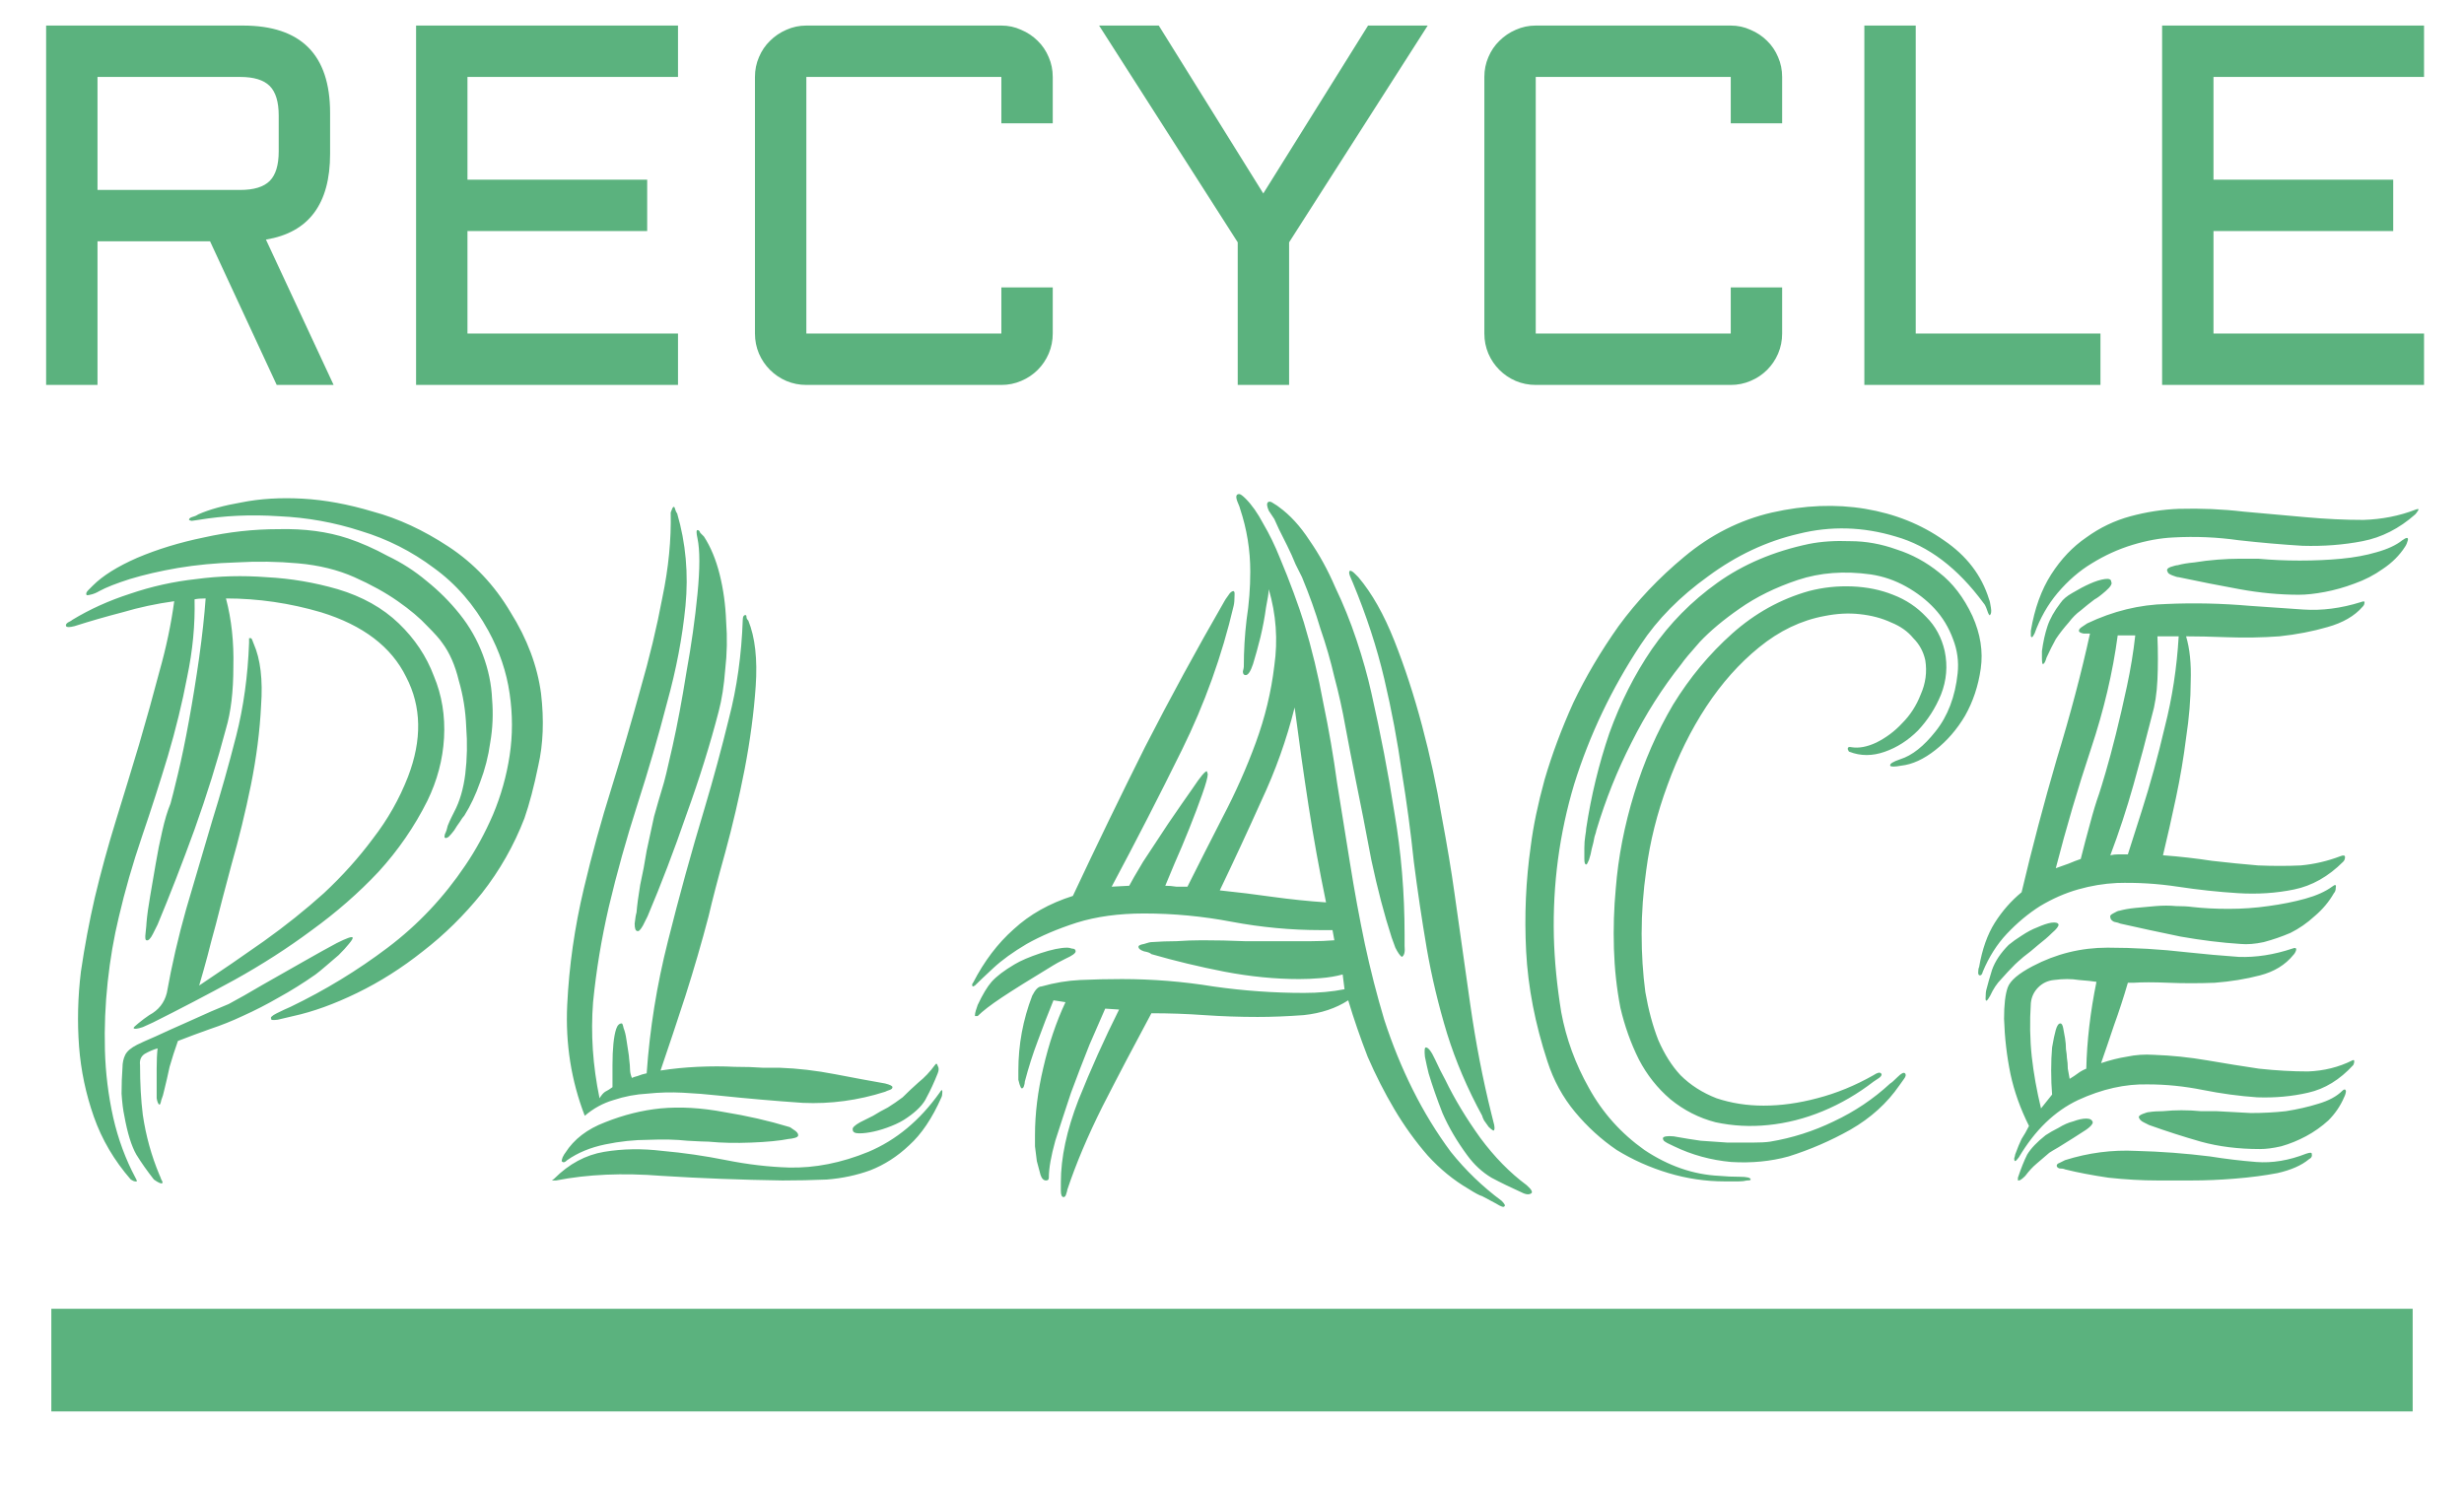 <svg width="96" height="58" viewBox="0 0 96 58" fill="none" xmlns="http://www.w3.org/2000/svg">
<path d="M12.861 5.996C12.861 7.949 12.028 9.062 10.361 9.336L12.998 15H10.781L8.184 9.404H3.799V15H1.797V0.996H9.463C11.729 0.996 12.861 2.132 12.861 4.404V5.996ZM3.799 7.402H9.355C9.889 7.402 10.273 7.285 10.508 7.051C10.742 6.816 10.859 6.432 10.859 5.898V4.502C10.859 3.968 10.742 3.584 10.508 3.35C10.273 3.115 9.889 2.998 9.355 2.998H3.799V7.402ZM16.211 0.996H26.416V2.998H18.213V7.002H25.215V9.004H18.213V12.998H26.416V15H16.211V0.996ZM29.414 2.998C29.414 2.725 29.466 2.467 29.57 2.227C29.674 1.979 29.818 1.768 30 1.592C30.182 1.41 30.394 1.266 30.635 1.162C30.882 1.051 31.143 0.996 31.416 0.996H39.014C39.287 0.996 39.544 1.051 39.785 1.162C40.033 1.266 40.247 1.41 40.43 1.592C40.612 1.768 40.755 1.979 40.859 2.227C40.964 2.467 41.016 2.725 41.016 2.998V4.805H39.014V2.998H31.416V12.998H39.014V11.201H41.016V12.998C41.016 13.271 40.964 13.532 40.859 13.779C40.755 14.02 40.612 14.232 40.43 14.414C40.247 14.596 40.033 14.74 39.785 14.844C39.544 14.948 39.287 15 39.014 15H31.416C31.143 15 30.882 14.948 30.635 14.844C30.394 14.74 30.182 14.596 30 14.414C29.818 14.232 29.674 14.02 29.57 13.779C29.466 13.532 29.414 13.271 29.414 12.998V2.998ZM45.147 0.996L49.219 7.539L53.301 0.996H55.625L50.225 9.443V15H48.223V9.443L42.822 0.996H45.147ZM57.832 2.998C57.832 2.725 57.884 2.467 57.988 2.227C58.092 1.979 58.236 1.768 58.418 1.592C58.6 1.41 58.812 1.266 59.053 1.162C59.3 1.051 59.56 0.996 59.834 0.996H67.432C67.705 0.996 67.962 1.051 68.203 1.162C68.451 1.266 68.665 1.41 68.848 1.592C69.03 1.768 69.173 1.979 69.277 2.227C69.382 2.467 69.434 2.725 69.434 2.998V4.805H67.432V2.998H59.834V12.998H67.432V11.201H69.434V12.998C69.434 13.271 69.382 13.532 69.277 13.779C69.173 14.02 69.03 14.232 68.848 14.414C68.665 14.596 68.451 14.74 68.203 14.844C67.962 14.948 67.705 15 67.432 15H59.834C59.56 15 59.3 14.948 59.053 14.844C58.812 14.74 58.6 14.596 58.418 14.414C58.236 14.232 58.092 14.02 57.988 13.779C57.884 13.532 57.832 13.271 57.832 12.998V2.998ZM74.639 0.996V12.998H81.836V15H72.637V0.996H74.639ZM84.238 0.996H94.443V2.998H86.24V7.002H93.242V9.004H86.24V12.998H94.443V15H84.238V0.996Z" fill="#5BB27E"/>
<path d="M21.08 27.028C21.2 28.06 21.164 28.996 20.972 29.836C20.804 30.652 20.624 31.336 20.432 31.888C20.024 32.944 19.472 33.916 18.776 34.804C18.08 35.668 17.312 36.424 16.472 37.072C15.656 37.72 14.804 38.26 13.916 38.692C13.028 39.124 12.2 39.424 11.432 39.592C11.24 39.64 11.036 39.688 10.82 39.736C10.628 39.76 10.544 39.748 10.568 39.7C10.52 39.652 10.592 39.58 10.784 39.484C10.976 39.388 11.156 39.304 11.324 39.232C12.668 38.584 13.928 37.816 15.104 36.928C16.28 36.04 17.288 34.972 18.128 33.724C18.536 33.124 18.896 32.464 19.208 31.744C19.52 31 19.736 30.232 19.856 29.44C19.976 28.648 19.976 27.844 19.856 27.028C19.736 26.188 19.46 25.372 19.028 24.58C18.476 23.572 17.768 22.756 16.904 22.132C16.04 21.484 15.092 21.004 14.06 20.692C13.028 20.356 11.96 20.164 10.856 20.116C9.776 20.044 8.732 20.092 7.724 20.26C7.58 20.284 7.496 20.296 7.472 20.296C7.448 20.296 7.412 20.284 7.364 20.26C7.364 20.212 7.4 20.176 7.472 20.152C7.568 20.128 7.652 20.092 7.724 20.044C8.156 19.852 8.72 19.696 9.416 19.576C10.136 19.432 10.928 19.384 11.792 19.432C12.656 19.48 13.568 19.648 14.528 19.936C15.512 20.2 16.496 20.656 17.48 21.304C18.464 21.952 19.268 22.804 19.892 23.86C20.54 24.892 20.936 25.948 21.08 27.028ZM18.812 25.516C19.028 26.092 19.148 26.668 19.172 27.244C19.22 27.82 19.196 28.384 19.1 28.936C19.028 29.464 18.896 29.98 18.704 30.484C18.536 30.964 18.332 31.396 18.092 31.78C18.044 31.828 17.984 31.912 17.912 32.032C17.84 32.128 17.768 32.236 17.696 32.356C17.624 32.452 17.552 32.536 17.48 32.608C17.408 32.656 17.36 32.668 17.336 32.644C17.312 32.644 17.312 32.596 17.336 32.5C17.384 32.404 17.42 32.296 17.444 32.176C17.492 32.056 17.54 31.948 17.588 31.852C17.636 31.756 17.672 31.684 17.696 31.636C17.912 31.228 18.056 30.736 18.128 30.16C18.2 29.56 18.212 28.948 18.164 28.324C18.14 27.7 18.044 27.1 17.876 26.524C17.732 25.924 17.516 25.432 17.228 25.048C17.132 24.904 16.94 24.688 16.652 24.4C16.364 24.088 15.98 23.764 15.5 23.428C15.02 23.092 14.456 22.78 13.808 22.492C13.16 22.204 12.428 22.024 11.612 21.952C10.82 21.88 10.016 21.868 9.2 21.916C8.408 21.94 7.652 22.012 6.932 22.132C6.236 22.252 5.612 22.396 5.06 22.564C4.532 22.732 4.136 22.888 3.872 23.032C3.752 23.104 3.632 23.152 3.512 23.176C3.416 23.2 3.368 23.2 3.368 23.176C3.344 23.128 3.368 23.068 3.44 22.996C3.512 22.924 3.572 22.864 3.62 22.816C4.004 22.432 4.58 22.072 5.348 21.736C6.14 21.4 7.004 21.136 7.94 20.944C8.9 20.728 9.872 20.62 10.856 20.62C11.864 20.596 12.764 20.716 13.556 20.98C14.06 21.148 14.576 21.376 15.104 21.664C15.656 21.928 16.16 22.252 16.616 22.636C17.096 23.02 17.528 23.452 17.912 23.932C18.296 24.412 18.596 24.94 18.812 25.516ZM6.5 38.692C6.692 37.612 6.944 36.52 7.256 35.416C7.592 34.288 7.928 33.148 8.264 31.996C8.6 30.916 8.912 29.812 9.2 28.684C9.488 27.556 9.656 26.344 9.704 25.048C9.704 24.928 9.704 24.868 9.704 24.868C9.728 24.868 9.752 24.868 9.776 24.868C9.8 24.868 9.836 24.94 9.884 25.084C10.148 25.684 10.244 26.488 10.172 27.496C10.124 28.48 9.992 29.512 9.776 30.592C9.56 31.648 9.308 32.68 9.02 33.688C8.756 34.672 8.552 35.452 8.408 36.028C8.288 36.46 8.18 36.868 8.084 37.252C7.988 37.612 7.88 37.996 7.76 38.404C8.624 37.828 9.464 37.252 10.28 36.676C11.12 36.076 11.9 35.452 12.62 34.804C13.34 34.132 13.976 33.424 14.528 32.68C15.104 31.936 15.56 31.132 15.896 30.268C16.448 28.828 16.424 27.532 15.824 26.38C15.248 25.204 14.144 24.364 12.512 23.86C11.288 23.5 10.052 23.32 8.804 23.32C9.02 24.136 9.116 25.024 9.092 25.984C9.092 26.944 8.996 27.748 8.804 28.396C8.468 29.668 8.06 30.976 7.58 32.32C7.1 33.64 6.62 34.876 6.14 36.028C6.116 36.076 6.056 36.196 5.96 36.388C5.864 36.58 5.78 36.664 5.708 36.64C5.66 36.64 5.648 36.544 5.672 36.352C5.696 36.136 5.708 36.004 5.708 35.956C5.732 35.668 5.78 35.32 5.852 34.912C5.924 34.504 5.996 34.084 6.068 33.652C6.14 33.22 6.224 32.8 6.32 32.392C6.416 31.96 6.524 31.6 6.644 31.312C6.692 31.144 6.788 30.76 6.932 30.16C7.076 29.56 7.22 28.864 7.364 28.072C7.508 27.28 7.64 26.464 7.76 25.624C7.88 24.76 7.964 23.992 8.012 23.32C7.82 23.32 7.676 23.332 7.58 23.356C7.604 24.34 7.508 25.348 7.292 26.38C7.1 27.388 6.848 28.42 6.536 29.476C6.224 30.508 5.888 31.552 5.528 32.608C5.168 33.664 4.868 34.708 4.628 35.74C4.436 36.532 4.292 37.372 4.196 38.26C4.1 39.148 4.064 40.036 4.088 40.924C4.112 41.812 4.22 42.688 4.412 43.552C4.604 44.392 4.892 45.172 5.276 45.892C5.348 46.012 5.348 46.06 5.276 46.036C5.228 46.036 5.168 46.012 5.096 45.964C4.448 45.22 3.968 44.404 3.656 43.516C3.344 42.628 3.152 41.716 3.08 40.78C3.008 39.82 3.032 38.848 3.152 37.864C3.296 36.88 3.476 35.92 3.692 34.984C3.932 33.976 4.208 32.968 4.52 31.96C4.832 30.952 5.132 29.968 5.42 29.008C5.708 28.024 5.972 27.076 6.212 26.164C6.476 25.228 6.668 24.316 6.788 23.428C6.092 23.524 5.42 23.668 4.772 23.86C4.124 24.028 3.5 24.208 2.9 24.4C2.708 24.448 2.6 24.448 2.576 24.4C2.552 24.352 2.576 24.304 2.648 24.256C2.744 24.208 2.804 24.172 2.828 24.148C3.5 23.74 4.244 23.404 5.06 23.14C5.9 22.852 6.764 22.66 7.652 22.564C8.54 22.444 9.452 22.42 10.388 22.492C11.324 22.54 12.248 22.696 13.16 22.96C14.12 23.248 14.912 23.692 15.536 24.292C16.16 24.892 16.616 25.576 16.904 26.344C17.216 27.088 17.348 27.892 17.3 28.756C17.252 29.596 17.036 30.412 16.652 31.204C16.148 32.212 15.512 33.136 14.744 33.976C13.976 34.792 13.112 35.548 12.152 36.244C11.216 36.94 10.208 37.588 9.128 38.188C8.072 38.764 7.016 39.316 5.96 39.844C5.912 39.868 5.78 39.928 5.564 40.024C5.348 40.096 5.228 40.108 5.204 40.06C5.204 40.036 5.264 39.976 5.384 39.88C5.528 39.76 5.672 39.652 5.816 39.556C6.176 39.364 6.404 39.076 6.5 38.692ZM8.912 39.124C9.272 38.932 9.716 38.68 10.244 38.368C10.796 38.056 11.324 37.756 11.828 37.468C12.332 37.18 12.764 36.94 13.124 36.748C13.508 36.556 13.712 36.484 13.736 36.532C13.76 36.556 13.712 36.64 13.592 36.784C13.496 36.904 13.364 37.048 13.196 37.216C13.028 37.36 12.86 37.504 12.692 37.648C12.524 37.792 12.392 37.9 12.296 37.972C11.816 38.308 11.336 38.608 10.856 38.872C10.4 39.136 9.932 39.376 9.452 39.592C9.044 39.784 8.624 39.952 8.192 40.096C7.784 40.24 7.364 40.396 6.932 40.564C6.812 40.9 6.704 41.236 6.608 41.572C6.536 41.908 6.464 42.22 6.392 42.508C6.368 42.628 6.332 42.748 6.284 42.868C6.26 42.988 6.236 43.048 6.212 43.048C6.164 43.024 6.128 42.94 6.104 42.796C6.104 42.628 6.104 42.496 6.104 42.4C6.104 42.184 6.104 41.932 6.104 41.644C6.104 41.332 6.116 41.068 6.14 40.852C5.972 40.9 5.804 40.972 5.636 41.068C5.492 41.164 5.432 41.308 5.456 41.5C5.456 42.22 5.492 42.868 5.564 43.444C5.684 44.26 5.9 45.04 6.212 45.784C6.236 45.832 6.26 45.892 6.284 45.964C6.332 46.036 6.344 46.084 6.32 46.108C6.272 46.132 6.164 46.084 5.996 45.964C5.732 45.628 5.504 45.304 5.312 44.992C5.12 44.656 4.964 44.152 4.844 43.48C4.796 43.264 4.76 42.976 4.736 42.616C4.736 42.256 4.748 41.92 4.772 41.608C4.772 41.416 4.808 41.248 4.88 41.104C4.952 40.96 5.108 40.828 5.348 40.708C5.492 40.636 5.732 40.528 6.068 40.384C6.428 40.216 6.8 40.048 7.184 39.88C7.568 39.712 7.916 39.556 8.228 39.412C8.564 39.268 8.792 39.172 8.912 39.124ZM28.003 27.712C27.667 29.008 27.247 30.352 26.743 31.744C26.263 33.136 25.759 34.456 25.231 35.704C25.207 35.752 25.147 35.872 25.051 36.064C24.955 36.232 24.883 36.304 24.835 36.28C24.763 36.28 24.727 36.184 24.727 35.992C24.751 35.776 24.775 35.632 24.799 35.56C24.823 35.272 24.871 34.912 24.943 34.48C25.039 34.048 25.123 33.604 25.195 33.148C25.291 32.692 25.387 32.248 25.483 31.816C25.603 31.384 25.711 31.012 25.807 30.7C25.879 30.484 26.011 29.944 26.203 29.08C26.395 28.216 26.575 27.256 26.743 26.2C26.935 25.144 27.079 24.124 27.175 23.14C27.271 22.156 27.271 21.436 27.175 20.98C27.127 20.764 27.127 20.656 27.175 20.656C27.223 20.656 27.259 20.692 27.283 20.764C27.331 20.812 27.379 20.86 27.427 20.908C27.691 21.316 27.895 21.808 28.039 22.384C28.183 22.96 28.267 23.572 28.291 24.22C28.339 24.844 28.327 25.468 28.255 26.092C28.207 26.716 28.123 27.256 28.003 27.712ZM26.383 20.008C26.719 21.16 26.827 22.36 26.707 23.608C26.587 24.832 26.347 26.092 25.987 27.388C25.651 28.684 25.267 30.004 24.835 31.348C24.403 32.692 24.031 34.024 23.719 35.344C23.431 36.592 23.227 37.828 23.107 39.052C23.011 40.276 23.095 41.524 23.359 42.796C23.431 42.676 23.503 42.592 23.575 42.544C23.671 42.496 23.767 42.436 23.863 42.364C23.863 42.076 23.863 41.788 23.863 41.5C23.863 41.188 23.875 40.912 23.899 40.672C23.923 40.432 23.959 40.24 24.007 40.096C24.055 39.952 24.127 39.88 24.223 39.88C24.247 39.88 24.271 39.94 24.295 40.06C24.343 40.18 24.379 40.324 24.403 40.492C24.427 40.636 24.451 40.792 24.475 40.96C24.499 41.104 24.511 41.2 24.511 41.248C24.535 41.44 24.547 41.584 24.547 41.68C24.547 41.776 24.571 41.884 24.619 42.004C24.667 41.98 24.739 41.956 24.835 41.932C24.955 41.884 25.075 41.848 25.195 41.824C25.315 40.096 25.591 38.38 26.023 36.676C26.455 34.948 26.935 33.208 27.463 31.456C27.799 30.328 28.111 29.176 28.399 28C28.711 26.8 28.891 25.516 28.939 24.148C28.939 24.028 28.975 23.968 29.047 23.968C29.071 23.968 29.083 23.992 29.083 24.04C29.083 24.088 29.107 24.136 29.155 24.184C29.419 24.832 29.515 25.684 29.443 26.74C29.371 27.772 29.227 28.852 29.011 29.98C28.795 31.084 28.543 32.164 28.255 33.22C27.967 34.252 27.751 35.08 27.607 35.704C27.343 36.712 27.043 37.744 26.707 38.8C26.371 39.832 26.047 40.804 25.735 41.716C26.191 41.644 26.671 41.596 27.175 41.572C27.703 41.548 28.183 41.548 28.615 41.572C29.047 41.572 29.419 41.584 29.731 41.608C30.067 41.608 30.283 41.608 30.379 41.608C31.075 41.632 31.795 41.716 32.539 41.86C33.283 42.004 33.931 42.124 34.483 42.22C34.675 42.268 34.771 42.316 34.771 42.364C34.771 42.412 34.735 42.448 34.663 42.472C34.591 42.496 34.531 42.52 34.483 42.544C33.427 42.88 32.359 43.024 31.279 42.976C30.223 42.904 29.119 42.808 27.967 42.688C27.535 42.64 27.079 42.604 26.599 42.58C26.143 42.556 25.687 42.568 25.231 42.616C24.775 42.64 24.331 42.724 23.899 42.868C23.491 42.988 23.119 43.192 22.783 43.48C22.255 42.112 22.027 40.672 22.099 39.16C22.171 37.648 22.387 36.136 22.747 34.624C23.059 33.304 23.419 31.996 23.827 30.7C24.235 29.38 24.607 28.108 24.943 26.884C25.303 25.636 25.591 24.436 25.807 23.284C26.047 22.132 26.155 21.028 26.131 19.972C26.179 19.828 26.215 19.756 26.239 19.756C26.263 19.732 26.287 19.768 26.311 19.864C26.335 19.936 26.359 19.984 26.383 20.008ZM36.427 41.5C36.475 41.428 36.511 41.44 36.535 41.536C36.583 41.608 36.583 41.704 36.535 41.824C36.391 42.184 36.247 42.496 36.103 42.76C35.983 43.024 35.731 43.288 35.347 43.552C35.179 43.672 34.975 43.78 34.735 43.876C34.495 43.972 34.267 44.044 34.051 44.092C33.835 44.14 33.643 44.164 33.475 44.164C33.307 44.164 33.223 44.116 33.223 44.02C33.199 43.948 33.295 43.852 33.511 43.732C33.751 43.612 33.919 43.528 34.015 43.48C34.207 43.36 34.399 43.252 34.591 43.156C34.783 43.036 34.975 42.904 35.167 42.76C35.359 42.568 35.563 42.376 35.779 42.184C36.019 41.992 36.235 41.764 36.427 41.5ZM36.607 42.58C36.679 42.46 36.715 42.448 36.715 42.544C36.715 42.64 36.703 42.712 36.679 42.76C36.319 43.576 35.899 44.2 35.419 44.632C34.963 45.064 34.459 45.388 33.907 45.604C33.379 45.796 32.815 45.916 32.215 45.964C31.639 45.988 31.063 46 30.487 46C28.879 45.976 27.307 45.916 25.771 45.82C24.259 45.7 22.891 45.76 21.667 46C21.619 46 21.571 46 21.523 46C21.475 46.024 21.499 46 21.595 45.928C22.171 45.352 22.819 45.004 23.539 44.884C24.259 44.764 25.015 44.752 25.807 44.848C26.623 44.92 27.451 45.04 28.291 45.208C29.131 45.376 29.947 45.472 30.739 45.496C31.747 45.52 32.779 45.316 33.835 44.884C34.915 44.428 35.839 43.66 36.607 42.58ZM31.099 44.236C31.099 44.284 31.051 44.32 30.955 44.344C30.859 44.368 30.787 44.38 30.739 44.38C30.379 44.452 29.887 44.5 29.263 44.524C28.663 44.548 28.111 44.536 27.607 44.488C27.487 44.488 27.211 44.476 26.779 44.452C26.347 44.404 25.843 44.392 25.267 44.416C24.715 44.416 24.151 44.476 23.575 44.596C22.999 44.716 22.507 44.92 22.099 45.208C22.003 45.304 21.931 45.316 21.883 45.244C21.883 45.22 21.895 45.172 21.919 45.1C21.967 45.004 22.003 44.944 22.027 44.92C22.363 44.392 22.879 43.996 23.575 43.732C24.295 43.444 25.015 43.264 25.735 43.192C26.503 43.12 27.331 43.168 28.219 43.336C29.107 43.48 29.947 43.672 30.739 43.912C30.763 43.912 30.823 43.948 30.919 44.02C31.039 44.092 31.099 44.164 31.099 44.236ZM49.648 20.224C49.6 20.152 49.528 20.044 49.432 19.9C49.36 19.732 49.348 19.624 49.396 19.576C49.444 19.528 49.516 19.54 49.612 19.612C49.732 19.684 49.804 19.732 49.828 19.756C50.26 20.068 50.656 20.5 51.016 21.052C51.4 21.604 51.736 22.216 52.024 22.888C52.336 23.536 52.612 24.22 52.852 24.94C53.092 25.66 53.284 26.344 53.428 26.992C53.788 28.576 54.088 30.136 54.328 31.672C54.592 33.208 54.724 34.792 54.724 36.424C54.724 36.472 54.724 36.616 54.724 36.856C54.748 37.096 54.712 37.24 54.616 37.288C54.544 37.24 54.46 37.12 54.364 36.928C54.292 36.736 54.244 36.604 54.22 36.532C53.932 35.644 53.668 34.636 53.428 33.508C53.212 32.356 53.008 31.312 52.816 30.376C52.672 29.656 52.54 28.972 52.42 28.324C52.3 27.652 52.156 27.004 51.988 26.38C51.844 25.756 51.664 25.132 51.448 24.508C51.256 23.86 51.016 23.188 50.728 22.492C50.68 22.396 50.596 22.228 50.476 21.988C50.38 21.748 50.272 21.508 50.152 21.268C50.032 21.028 49.924 20.812 49.828 20.62C49.732 20.404 49.672 20.272 49.648 20.224ZM58.288 46.9C58.024 46.756 57.844 46.66 57.748 46.612C57.652 46.588 57.472 46.492 57.208 46.324C56.632 45.988 56.104 45.556 55.624 45.028C55.144 44.476 54.712 43.876 54.328 43.228C53.944 42.58 53.596 41.896 53.284 41.176C52.996 40.432 52.744 39.7 52.528 38.98C52.048 39.292 51.472 39.484 50.8 39.556C50.152 39.604 49.552 39.628 49 39.628C48.304 39.628 47.608 39.604 46.912 39.556C46.24 39.508 45.556 39.484 44.86 39.484C44.188 40.732 43.552 41.944 42.952 43.12C42.376 44.272 41.92 45.352 41.584 46.36C41.584 46.384 41.572 46.432 41.548 46.504C41.524 46.6 41.488 46.648 41.44 46.648C41.368 46.648 41.332 46.564 41.332 46.396C41.332 46.228 41.332 46.12 41.332 46.072C41.332 45.112 41.56 44.044 42.016 42.868C42.496 41.668 43.024 40.492 43.6 39.34L43.06 39.304C42.916 39.64 42.712 40.108 42.448 40.708C42.208 41.308 41.968 41.932 41.728 42.58C41.512 43.228 41.308 43.852 41.116 44.452C40.948 45.052 40.864 45.532 40.864 45.892C40.864 45.964 40.828 46 40.756 46C40.66 46 40.588 45.928 40.54 45.784C40.492 45.616 40.444 45.436 40.396 45.244C40.372 45.052 40.348 44.86 40.324 44.668C40.324 44.452 40.324 44.308 40.324 44.236C40.324 43.396 40.432 42.52 40.648 41.608C40.864 40.672 41.152 39.82 41.512 39.052L41.044 38.98C40.828 39.508 40.624 40.036 40.432 40.564C40.24 41.068 40.072 41.596 39.928 42.148C39.928 42.196 39.916 42.256 39.892 42.328C39.868 42.4 39.832 42.424 39.784 42.4C39.736 42.304 39.7 42.196 39.676 42.076C39.676 41.932 39.676 41.812 39.676 41.716C39.676 40.708 39.856 39.736 40.216 38.8C40.336 38.56 40.456 38.44 40.576 38.44C41.08 38.296 41.584 38.212 42.088 38.188C42.616 38.164 43.156 38.152 43.708 38.152C44.908 38.152 46.096 38.248 47.272 38.44C48.448 38.608 49.624 38.692 50.8 38.692C51.376 38.692 51.904 38.644 52.384 38.548L52.312 37.972C52.048 38.044 51.76 38.092 51.448 38.116C51.16 38.14 50.884 38.152 50.62 38.152C49.684 38.152 48.712 38.056 47.704 37.864C46.72 37.672 45.772 37.444 44.86 37.18C44.812 37.132 44.716 37.096 44.572 37.072C44.428 37.024 44.356 36.964 44.356 36.892C44.356 36.844 44.428 36.808 44.572 36.784C44.716 36.736 44.812 36.712 44.86 36.712C45.196 36.688 45.52 36.676 45.832 36.676C46.168 36.652 46.504 36.64 46.84 36.64C47.392 36.64 47.944 36.652 48.496 36.676C49.048 36.676 49.612 36.676 50.188 36.676C50.476 36.676 50.776 36.676 51.088 36.676C51.4 36.676 51.7 36.664 51.988 36.64L51.916 36.244H51.448C50.296 36.244 49.144 36.136 47.992 35.92C46.864 35.704 45.724 35.596 44.572 35.596C43.588 35.596 42.712 35.716 41.944 35.956C41.2 36.196 40.552 36.472 40 36.784C39.472 37.096 39.04 37.408 38.704 37.72C38.368 38.032 38.128 38.26 37.984 38.404C37.936 38.428 37.912 38.44 37.912 38.44C37.888 38.44 37.876 38.416 37.876 38.368C37.876 38.344 37.888 38.32 37.912 38.296C38.344 37.456 38.872 36.76 39.496 36.208C40.12 35.632 40.888 35.2 41.8 34.912C42.712 32.968 43.648 31.036 44.608 29.116C45.592 27.196 46.624 25.3 47.704 23.428C47.728 23.38 47.776 23.308 47.848 23.212C47.92 23.092 47.992 23.032 48.064 23.032C48.088 23.056 48.1 23.08 48.1 23.104V23.176C48.1 23.368 48.088 23.512 48.064 23.608C47.608 25.552 46.936 27.424 46.048 29.224C45.16 31.024 44.248 32.8 43.312 34.552L43.996 34.516C44.068 34.372 44.248 34.06 44.536 33.58C44.848 33.1 45.172 32.608 45.508 32.104C45.868 31.576 46.192 31.108 46.48 30.7C46.768 30.268 46.948 30.052 47.02 30.052L47.056 30.16C47.056 30.28 46.984 30.544 46.84 30.952C46.696 31.36 46.528 31.804 46.336 32.284C46.144 32.764 45.952 33.22 45.76 33.652C45.592 34.06 45.472 34.348 45.4 34.516C45.544 34.516 45.688 34.528 45.832 34.552C45.976 34.552 46.12 34.552 46.264 34.552C46.696 33.688 47.152 32.788 47.632 31.852C48.136 30.892 48.568 29.92 48.928 28.936C49.288 27.952 49.528 26.956 49.648 25.948C49.792 24.94 49.72 23.944 49.432 22.96C49.432 23.08 49.396 23.32 49.324 23.68C49.276 24.04 49.204 24.424 49.108 24.832C49.012 25.216 48.916 25.564 48.82 25.876C48.724 26.164 48.628 26.308 48.532 26.308C48.46 26.308 48.424 26.26 48.424 26.164C48.448 26.068 48.46 26.008 48.46 25.984C48.46 25.36 48.496 24.748 48.568 24.148C48.664 23.524 48.712 22.9 48.712 22.276C48.712 21.436 48.58 20.62 48.316 19.828C48.316 19.804 48.28 19.708 48.208 19.54C48.136 19.348 48.16 19.252 48.28 19.252C48.328 19.252 48.412 19.312 48.532 19.432C48.772 19.672 49 19.996 49.216 20.404C49.456 20.812 49.672 21.256 49.864 21.736C50.056 22.192 50.236 22.648 50.404 23.104C50.572 23.56 50.704 23.944 50.8 24.256C51.112 25.288 51.364 26.332 51.556 27.388C51.772 28.42 51.952 29.464 52.096 30.52C52.264 31.552 52.432 32.596 52.6 33.652C52.768 34.708 52.96 35.752 53.176 36.784C53.392 37.792 53.644 38.776 53.932 39.736C54.244 40.696 54.616 41.608 55.048 42.472C55.48 43.336 55.972 44.14 56.524 44.884C57.1 45.604 57.76 46.24 58.504 46.792C58.624 46.912 58.66 46.984 58.612 47.008C58.588 47.056 58.48 47.02 58.288 46.9ZM58.216 43.84C58.24 43.984 58.228 44.056 58.18 44.056C58.132 44.032 58.072 43.984 58 43.912C57.952 43.84 57.892 43.756 57.82 43.66C57.772 43.564 57.748 43.504 57.748 43.48C57.172 42.424 56.716 41.356 56.38 40.276C56.044 39.172 55.78 38.068 55.588 36.964C55.396 35.836 55.228 34.708 55.084 33.58C54.964 32.428 54.808 31.264 54.616 30.088C54.448 28.888 54.22 27.676 53.932 26.452C53.644 25.228 53.236 23.98 52.708 22.708C52.684 22.66 52.648 22.576 52.6 22.456C52.552 22.336 52.552 22.264 52.6 22.24C52.648 22.24 52.708 22.276 52.78 22.348L52.924 22.492C53.452 23.116 53.92 23.944 54.328 24.976C54.736 26.008 55.096 27.112 55.408 28.288C55.72 29.464 55.972 30.628 56.164 31.78C56.38 32.932 56.548 33.94 56.668 34.804C56.86 36.172 57.064 37.612 57.28 39.124C57.496 40.636 57.772 42.064 58.108 43.408L58.216 43.84ZM47.524 34.696C48.22 34.768 48.904 34.852 49.576 34.948C50.272 35.044 50.968 35.116 51.664 35.164C51.4 33.892 51.172 32.632 50.98 31.384C50.788 30.136 50.608 28.864 50.44 27.568C50.128 28.816 49.696 30.028 49.144 31.204C48.616 32.38 48.076 33.544 47.524 34.696ZM59.368 46.504C58.888 46.288 58.468 46.084 58.108 45.892C57.748 45.676 57.436 45.388 57.172 45.028C56.764 44.476 56.44 43.924 56.2 43.372C55.984 42.82 55.804 42.304 55.66 41.824C55.612 41.632 55.564 41.416 55.516 41.176C55.492 40.936 55.504 40.816 55.552 40.816C55.648 40.816 55.768 40.972 55.912 41.284C56.056 41.596 56.188 41.86 56.308 42.076C56.668 42.82 57.124 43.576 57.676 44.344C58.228 45.088 58.828 45.7 59.476 46.18C59.668 46.348 59.728 46.456 59.656 46.504C59.584 46.552 59.488 46.552 59.368 46.504ZM38.092 39.592C38.092 39.592 38.068 39.592 38.02 39.592H37.984C37.984 39.52 37.996 39.448 38.02 39.376C38.044 39.304 38.068 39.232 38.092 39.16C38.284 38.752 38.464 38.452 38.632 38.26C38.824 38.044 39.124 37.816 39.532 37.576C39.772 37.432 40.108 37.288 40.54 37.144C40.972 37 41.32 36.928 41.584 36.928C41.632 36.928 41.692 36.94 41.764 36.964C41.86 36.964 41.908 37 41.908 37.072C41.908 37.144 41.776 37.24 41.512 37.36C41.272 37.48 41.116 37.564 41.044 37.612C40.132 38.164 39.46 38.584 39.028 38.872C38.596 39.16 38.284 39.4 38.092 39.592ZM68.964 44.488C69.828 44.344 70.656 44.08 71.448 43.696C72.264 43.312 72.996 42.82 73.644 42.22C73.692 42.196 73.788 42.112 73.932 41.968C74.076 41.824 74.172 41.776 74.22 41.824C74.268 41.872 74.256 41.944 74.184 42.04C74.112 42.136 74.052 42.22 74.004 42.292C73.524 42.988 72.888 43.564 72.096 44.02C71.328 44.452 70.524 44.8 69.684 45.064C68.988 45.256 68.244 45.328 67.452 45.28C66.66 45.208 65.916 45.004 65.22 44.668C65.004 44.572 64.872 44.5 64.824 44.452C64.776 44.38 64.776 44.332 64.824 44.308C64.872 44.284 64.944 44.272 65.04 44.272C65.16 44.272 65.268 44.284 65.364 44.308C65.628 44.356 65.928 44.404 66.264 44.452C66.624 44.476 66.972 44.5 67.308 44.524C67.668 44.524 67.992 44.524 68.28 44.524C68.568 44.524 68.796 44.512 68.964 44.488ZM64.14 33.904C64.02 34.744 63.96 35.572 63.96 36.388C63.96 37.18 64.008 37.936 64.104 38.656C64.224 39.352 64.392 39.976 64.608 40.528C64.848 41.08 65.136 41.536 65.472 41.896C65.856 42.28 66.324 42.58 66.876 42.796C67.452 42.988 68.064 43.084 68.712 43.084C69.384 43.084 70.08 42.988 70.8 42.796C71.544 42.604 72.276 42.304 72.996 41.896C73.14 41.8 73.236 41.776 73.284 41.824C73.332 41.872 73.308 41.932 73.212 42.004C73.14 42.052 73.068 42.1 72.996 42.148C72.372 42.628 71.712 43.012 71.016 43.3C70.32 43.588 69.612 43.768 68.892 43.84C68.196 43.912 67.512 43.876 66.84 43.732C66.192 43.564 65.604 43.264 65.076 42.832C64.572 42.4 64.164 41.884 63.852 41.284C63.54 40.66 63.3 39.988 63.132 39.268C62.988 38.524 62.904 37.756 62.88 36.964C62.856 36.172 62.88 35.392 62.952 34.624C63.048 33.4 63.288 32.164 63.672 30.916C64.056 29.668 64.56 28.516 65.184 27.46C65.832 26.404 66.6 25.48 67.488 24.688C68.376 23.896 69.372 23.344 70.476 23.032C71.028 22.888 71.592 22.828 72.168 22.852C72.744 22.876 73.272 22.984 73.752 23.176C74.256 23.368 74.688 23.656 75.048 24.04C75.408 24.4 75.648 24.844 75.768 25.372C75.888 25.948 75.84 26.512 75.624 27.064C75.408 27.592 75.108 28.06 74.724 28.468C74.34 28.852 73.908 29.128 73.428 29.296C72.948 29.464 72.492 29.464 72.06 29.296C72.036 29.296 72.012 29.26 71.988 29.188C71.988 29.116 72.036 29.092 72.132 29.116C72.42 29.164 72.744 29.104 73.104 28.936C73.488 28.744 73.824 28.492 74.112 28.18C74.424 27.868 74.664 27.496 74.832 27.064C75.024 26.632 75.084 26.188 75.012 25.732C74.94 25.396 74.784 25.108 74.544 24.868C74.328 24.604 74.04 24.4 73.68 24.256C73.32 24.088 72.912 23.98 72.456 23.932C72.024 23.884 71.568 23.908 71.088 24.004C70.176 24.172 69.324 24.58 68.532 25.228C67.764 25.852 67.08 26.62 66.48 27.532C65.88 28.444 65.376 29.464 64.968 30.592C64.56 31.696 64.284 32.8 64.14 33.904ZM66.984 45.82C67.248 45.844 67.512 45.856 67.776 45.856C68.064 45.856 68.208 45.892 68.208 45.964C68.208 45.988 68.16 46 68.064 46C67.968 46.024 67.86 46.036 67.74 46.036C67.644 46.036 67.536 46.036 67.416 46.036C67.296 46.036 67.224 46.036 67.2 46.036C66.456 46.036 65.724 45.928 65.004 45.712C64.284 45.496 63.612 45.196 62.988 44.812C62.388 44.404 61.848 43.912 61.368 43.336C60.888 42.76 60.528 42.1 60.288 41.356C59.808 39.892 59.532 38.464 59.46 37.072C59.388 35.68 59.448 34.312 59.64 32.968C59.736 32.2 59.916 31.336 60.18 30.376C60.468 29.392 60.84 28.396 61.296 27.388C61.776 26.38 62.364 25.384 63.06 24.4C63.78 23.416 64.632 22.516 65.616 21.7C66.648 20.836 67.788 20.26 69.036 19.972C70.308 19.684 71.52 19.636 72.672 19.828C73.824 20.02 74.844 20.428 75.732 21.052C76.62 21.652 77.208 22.42 77.496 23.356C77.52 23.404 77.544 23.512 77.568 23.68C77.592 23.824 77.58 23.92 77.532 23.968C77.508 23.992 77.472 23.932 77.424 23.788C77.376 23.644 77.328 23.548 77.28 23.5C76.272 22.132 75.132 21.268 73.86 20.908C72.588 20.524 71.328 20.488 70.08 20.8C68.832 21.088 67.656 21.64 66.552 22.456C65.448 23.248 64.572 24.136 63.924 25.12C62.796 26.824 61.932 28.636 61.332 30.556C60.756 32.476 60.492 34.456 60.54 36.496C60.564 37.432 60.66 38.416 60.828 39.448C61.02 40.48 61.38 41.464 61.908 42.4C62.436 43.36 63.156 44.164 64.068 44.812C65.004 45.436 65.976 45.772 66.984 45.82ZM61.8 32.284C61.992 31.012 62.292 29.776 62.7 28.576C63.132 27.376 63.684 26.284 64.356 25.3C65.052 24.292 65.904 23.428 66.912 22.708C67.92 21.988 69.108 21.484 70.476 21.196C70.956 21.1 71.496 21.064 72.096 21.088C72.696 21.088 73.296 21.196 73.896 21.412C74.496 21.604 75.048 21.904 75.552 22.312C76.08 22.72 76.512 23.284 76.848 24.004C77.16 24.7 77.268 25.384 77.172 26.056C77.076 26.728 76.872 27.34 76.56 27.892C76.248 28.42 75.864 28.864 75.408 29.224C74.952 29.584 74.508 29.788 74.076 29.836C73.812 29.884 73.668 29.884 73.644 29.836C73.62 29.764 73.752 29.68 74.04 29.584C74.496 29.44 74.952 29.08 75.408 28.504C75.888 27.904 76.176 27.148 76.272 26.236C76.32 25.78 76.26 25.336 76.092 24.904C75.924 24.448 75.684 24.052 75.372 23.716C75.06 23.38 74.688 23.092 74.256 22.852C73.824 22.612 73.368 22.456 72.888 22.384C71.856 22.24 70.908 22.312 70.044 22.6C69.18 22.888 68.424 23.26 67.776 23.716C67.152 24.148 66.636 24.58 66.228 25.012C65.844 25.444 65.604 25.732 65.508 25.876C64.764 26.812 64.116 27.832 63.564 28.936C63.012 30.016 62.556 31.156 62.196 32.356C62.196 32.38 62.172 32.464 62.124 32.608C62.1 32.752 62.064 32.908 62.016 33.076C61.992 33.22 61.956 33.364 61.908 33.508C61.86 33.628 61.824 33.688 61.8 33.688C61.752 33.688 61.728 33.616 61.728 33.472C61.728 33.328 61.728 33.184 61.728 33.04C61.728 32.872 61.74 32.716 61.764 32.572C61.788 32.428 61.8 32.332 61.8 32.284ZM93.596 21.052C93.764 20.932 93.836 20.932 93.812 21.052C93.788 21.148 93.752 21.232 93.704 21.304C93.488 21.64 93.2 21.928 92.84 22.168C92.504 22.408 92.132 22.6 91.724 22.744C91.34 22.888 90.956 22.996 90.572 23.068C90.188 23.14 89.852 23.176 89.564 23.176C88.82 23.176 88.052 23.104 87.26 22.96C86.468 22.816 85.676 22.66 84.884 22.492C84.836 22.492 84.752 22.468 84.632 22.42C84.512 22.372 84.452 22.324 84.452 22.276C84.404 22.204 84.44 22.144 84.56 22.096C84.704 22.048 84.8 22.024 84.848 22.024C85.016 21.976 85.232 21.94 85.496 21.916C85.784 21.868 86.084 21.832 86.396 21.808C86.708 21.784 86.996 21.772 87.26 21.772C87.548 21.772 87.788 21.772 87.98 21.772C88.508 21.82 89.048 21.844 89.6 21.844C90.176 21.844 90.716 21.82 91.22 21.772C91.724 21.724 92.18 21.64 92.588 21.52C93.02 21.4 93.356 21.244 93.596 21.052ZM94.1 19.864C94.22 19.816 94.256 19.828 94.208 19.9C94.16 19.972 94.124 20.02 94.1 20.044C93.476 20.596 92.792 20.944 92.048 21.088C91.304 21.232 90.524 21.292 89.708 21.268C88.916 21.22 88.088 21.148 87.224 21.052C86.384 20.932 85.532 20.896 84.668 20.944C84.164 20.968 83.636 21.064 83.084 21.232C82.532 21.4 82.004 21.64 81.5 21.952C81.02 22.24 80.576 22.624 80.168 23.104C79.784 23.56 79.484 24.088 79.268 24.688C79.22 24.784 79.184 24.832 79.16 24.832C79.16 24.832 79.148 24.82 79.124 24.796C79.124 24.772 79.124 24.736 79.124 24.688C79.124 24.64 79.124 24.604 79.124 24.58C79.268 23.716 79.532 22.984 79.916 22.384C80.3 21.784 80.756 21.304 81.284 20.944C81.812 20.56 82.388 20.284 83.012 20.116C83.636 19.948 84.26 19.852 84.884 19.828C85.748 19.804 86.588 19.84 87.404 19.936C88.244 20.008 89.048 20.08 89.816 20.152C90.608 20.224 91.364 20.26 92.084 20.26C92.804 20.236 93.476 20.104 94.1 19.864ZM82.256 22.672C82.304 22.744 82.232 22.864 82.04 23.032C81.848 23.2 81.704 23.308 81.608 23.356C81.416 23.5 81.236 23.644 81.068 23.788C80.9 23.908 80.744 24.064 80.6 24.256C80.408 24.472 80.24 24.688 80.096 24.904C79.976 25.12 79.856 25.36 79.736 25.624C79.688 25.792 79.64 25.876 79.592 25.876C79.568 25.876 79.556 25.792 79.556 25.624V25.372C79.604 25.012 79.676 24.688 79.772 24.4C79.868 24.112 80.036 23.812 80.276 23.5C80.372 23.356 80.528 23.224 80.744 23.104C80.984 22.96 81.212 22.84 81.428 22.744C81.644 22.648 81.836 22.588 82.004 22.564C82.172 22.54 82.256 22.576 82.256 22.672ZM91.976 23.464C92.096 23.416 92.144 23.428 92.12 23.5C92.12 23.548 92.096 23.596 92.048 23.644C91.736 24.004 91.28 24.268 90.68 24.436C90.104 24.604 89.48 24.724 88.808 24.796C88.136 24.844 87.464 24.856 86.792 24.832C86.144 24.808 85.604 24.796 85.172 24.796C85.316 25.276 85.376 25.864 85.352 26.56C85.352 27.232 85.292 27.964 85.172 28.756C85.076 29.524 84.944 30.304 84.776 31.096C84.608 31.888 84.44 32.632 84.272 33.328C84.92 33.376 85.556 33.448 86.18 33.544C86.804 33.616 87.404 33.676 87.98 33.724C88.556 33.748 89.108 33.748 89.636 33.724C90.164 33.676 90.68 33.556 91.184 33.364C91.304 33.316 91.364 33.328 91.364 33.4C91.364 33.472 91.34 33.532 91.292 33.58C90.716 34.156 90.08 34.516 89.384 34.66C88.688 34.804 87.956 34.852 87.188 34.804C86.42 34.756 85.64 34.672 84.848 34.552C84.056 34.432 83.264 34.384 82.472 34.408C81.968 34.432 81.464 34.516 80.96 34.66C80.456 34.804 79.964 35.02 79.484 35.308C79.028 35.596 78.596 35.956 78.188 36.388C77.804 36.796 77.492 37.288 77.252 37.864C77.228 37.96 77.192 38.008 77.144 38.008C77.096 38.008 77.072 37.972 77.072 37.9C77.072 37.804 77.084 37.732 77.108 37.684C77.228 36.988 77.432 36.412 77.72 35.956C78.008 35.5 78.356 35.104 78.764 34.768C79.172 33.04 79.628 31.312 80.132 29.584C80.66 27.856 81.092 26.224 81.428 24.688C81.404 24.688 81.32 24.688 81.176 24.688C81.056 24.664 80.996 24.628 80.996 24.58C80.996 24.532 81.032 24.484 81.104 24.436C81.176 24.388 81.248 24.34 81.32 24.292C82.328 23.812 83.36 23.56 84.416 23.536C85.472 23.488 86.552 23.512 87.656 23.608C88.352 23.656 89.048 23.704 89.744 23.752C90.464 23.8 91.208 23.704 91.976 23.464ZM84.056 24.796C84.08 25.396 84.08 25.96 84.056 26.488C84.032 27.016 83.96 27.484 83.84 27.892C83.624 28.756 83.384 29.656 83.12 30.592C82.856 31.528 82.556 32.44 82.22 33.328C82.316 33.304 82.424 33.292 82.544 33.292C82.664 33.292 82.784 33.292 82.904 33.292L83.444 31.6C83.78 30.544 84.08 29.452 84.344 28.324C84.632 27.196 84.812 26.02 84.884 24.796H84.056ZM82.508 24.76C82.316 26.2 81.968 27.676 81.464 29.188C80.96 30.7 80.504 32.248 80.096 33.832C80.288 33.76 80.456 33.7 80.6 33.652C80.768 33.58 80.924 33.52 81.068 33.472C81.188 32.992 81.308 32.536 81.428 32.104C81.548 31.648 81.668 31.252 81.788 30.916C81.836 30.772 81.92 30.496 82.04 30.088C82.16 29.68 82.292 29.188 82.436 28.612C82.58 28.036 82.724 27.412 82.868 26.74C83.012 26.068 83.12 25.408 83.192 24.76H82.508ZM90.86 34.552C90.98 34.456 91.028 34.468 91.004 34.588C91.004 34.684 90.98 34.756 90.932 34.804C90.74 35.14 90.488 35.44 90.176 35.704C89.888 35.968 89.576 36.184 89.24 36.352C88.904 36.496 88.556 36.616 88.196 36.712C87.86 36.784 87.56 36.808 87.296 36.784C86.552 36.736 85.772 36.64 84.956 36.496C84.14 36.328 83.36 36.16 82.616 35.992C82.568 35.968 82.484 35.944 82.364 35.92C82.268 35.872 82.22 35.812 82.22 35.74C82.196 35.692 82.232 35.644 82.328 35.596C82.448 35.524 82.532 35.488 82.58 35.488C82.748 35.44 82.952 35.404 83.192 35.38C83.456 35.356 83.72 35.332 83.984 35.308C84.272 35.284 84.536 35.284 84.776 35.308C85.04 35.308 85.256 35.32 85.424 35.344C85.856 35.392 86.324 35.416 86.828 35.416C87.356 35.416 87.872 35.38 88.376 35.308C88.904 35.236 89.384 35.14 89.816 35.02C90.248 34.9 90.596 34.744 90.86 34.552ZM91.652 41.32C91.7 41.296 91.724 41.308 91.724 41.356C91.724 41.404 91.712 41.452 91.688 41.5C91.16 42.076 90.572 42.436 89.924 42.58C89.3 42.724 88.64 42.784 87.944 42.76C87.248 42.712 86.54 42.616 85.82 42.472C85.1 42.328 84.392 42.256 83.696 42.256C82.808 42.232 81.896 42.436 80.96 42.868C80.048 43.3 79.28 44.044 78.656 45.1C78.584 45.196 78.536 45.244 78.512 45.244C78.488 45.244 78.476 45.208 78.476 45.136C78.5 45.064 78.512 45.016 78.512 44.992C78.608 44.728 78.692 44.524 78.764 44.38C78.86 44.236 78.956 44.068 79.052 43.876C78.716 43.204 78.476 42.532 78.332 41.86C78.188 41.164 78.104 40.444 78.08 39.7C78.08 39.148 78.128 38.74 78.224 38.476C78.32 38.212 78.644 37.936 79.196 37.648C80.108 37.168 81.08 36.928 82.112 36.928C83.144 36.928 84.176 36.988 85.208 37.108C85.88 37.18 86.552 37.24 87.224 37.288C87.896 37.312 88.592 37.204 89.312 36.964C89.432 36.916 89.48 36.94 89.456 37.036C89.432 37.108 89.396 37.168 89.348 37.216C89.036 37.6 88.604 37.864 88.052 38.008C87.5 38.152 86.912 38.248 86.288 38.296C85.664 38.32 85.064 38.32 84.488 38.296C83.912 38.272 83.456 38.272 83.12 38.296H82.904C82.736 38.872 82.556 39.424 82.364 39.952C82.196 40.456 82.028 40.948 81.86 41.428C82.22 41.308 82.556 41.224 82.868 41.176C83.204 41.104 83.552 41.08 83.912 41.104C84.608 41.128 85.304 41.2 86 41.32C86.696 41.44 87.368 41.548 88.016 41.644C88.688 41.716 89.324 41.752 89.924 41.752C90.548 41.728 91.124 41.584 91.652 41.32ZM81.68 38.26C81.536 38.236 81.308 38.212 80.996 38.188C80.708 38.14 80.384 38.14 80.024 38.188C79.784 38.212 79.58 38.308 79.412 38.476C79.244 38.644 79.148 38.848 79.124 39.088C79.076 39.808 79.088 40.504 79.16 41.176C79.232 41.824 79.352 42.496 79.52 43.192L79.952 42.652C79.928 42.364 79.916 42.052 79.916 41.716C79.916 41.38 79.928 41.08 79.952 40.816C80 40.528 80.048 40.3 80.096 40.132C80.144 39.964 80.204 39.88 80.276 39.88C80.324 39.88 80.36 39.94 80.384 40.06C80.408 40.18 80.432 40.312 80.456 40.456C80.48 40.6 80.492 40.744 80.492 40.888C80.516 41.032 80.528 41.14 80.528 41.212C80.552 41.356 80.564 41.5 80.564 41.644C80.588 41.764 80.612 41.896 80.636 42.04C80.756 41.968 80.864 41.896 80.96 41.824C81.056 41.752 81.164 41.692 81.284 41.644C81.308 40.564 81.44 39.436 81.68 38.26ZM91.4 42.508C91.4 42.58 91.376 42.664 91.328 42.76C91.184 43.096 90.98 43.396 90.716 43.66C90.452 43.9 90.164 44.104 89.852 44.272C89.54 44.44 89.216 44.572 88.88 44.668C88.568 44.74 88.292 44.776 88.052 44.776C87.212 44.776 86.444 44.68 85.748 44.488C85.076 44.296 84.404 44.08 83.732 43.84C83.684 43.816 83.612 43.78 83.516 43.732C83.42 43.684 83.36 43.624 83.336 43.552C83.312 43.504 83.36 43.456 83.48 43.408C83.6 43.36 83.684 43.336 83.732 43.336C83.876 43.312 84.056 43.3 84.272 43.3C84.512 43.276 84.752 43.264 84.992 43.264C85.256 43.264 85.508 43.276 85.748 43.3C85.988 43.3 86.192 43.3 86.36 43.3C86.768 43.324 87.212 43.348 87.692 43.372C88.172 43.372 88.628 43.348 89.06 43.3C89.516 43.228 89.936 43.132 90.32 43.012C90.728 42.892 91.04 42.724 91.256 42.508C91.328 42.436 91.376 42.436 91.4 42.508ZM80.204 36.028C80.204 36.1 80.12 36.208 79.952 36.352C79.808 36.496 79.628 36.652 79.412 36.82C79.22 36.988 79.028 37.144 78.836 37.288C78.668 37.432 78.56 37.528 78.512 37.576C78.32 37.768 78.14 37.96 77.972 38.152C77.804 38.32 77.66 38.536 77.54 38.8C77.42 39.016 77.36 39.052 77.36 38.908C77.36 38.74 77.372 38.62 77.396 38.548C77.444 38.356 77.516 38.104 77.612 37.792C77.732 37.456 77.948 37.132 78.26 36.82C78.404 36.7 78.572 36.58 78.764 36.46C78.98 36.316 79.184 36.208 79.376 36.136C79.592 36.04 79.772 35.98 79.916 35.956C80.084 35.932 80.18 35.956 80.204 36.028ZM90.068 44.956C90.092 45.052 90.056 45.124 89.96 45.172C89.672 45.412 89.264 45.592 88.736 45.712C88.232 45.808 87.68 45.88 87.08 45.928C86.504 45.976 85.94 46 85.388 46C84.836 46 84.392 46 84.056 46C83.456 46 82.82 45.964 82.148 45.892C81.5 45.796 80.936 45.688 80.456 45.568C80.408 45.544 80.336 45.532 80.24 45.532C80.168 45.508 80.132 45.472 80.132 45.424C80.132 45.376 80.168 45.34 80.24 45.316C80.336 45.268 80.408 45.232 80.456 45.208C81.368 44.92 82.292 44.8 83.228 44.848C84.188 44.872 85.148 44.944 86.108 45.064C86.708 45.16 87.308 45.232 87.908 45.28C88.532 45.328 89.18 45.22 89.852 44.956C89.996 44.908 90.068 44.908 90.068 44.956ZM81.536 43.732C81.536 43.804 81.452 43.9 81.284 44.02C81.14 44.116 80.972 44.224 80.78 44.344C80.588 44.464 80.396 44.584 80.204 44.704C80.036 44.8 79.916 44.872 79.844 44.92C79.652 45.088 79.484 45.232 79.34 45.352C79.196 45.472 79.052 45.628 78.908 45.82C78.788 45.94 78.704 46 78.656 46H78.62V45.964C78.62 45.964 78.62 45.94 78.62 45.892C78.74 45.532 78.86 45.232 78.98 44.992C79.124 44.752 79.364 44.5 79.7 44.236C79.844 44.14 80.012 44.044 80.204 43.948C80.396 43.828 80.588 43.744 80.78 43.696C80.972 43.624 81.14 43.588 81.284 43.588C81.428 43.588 81.512 43.636 81.536 43.732Z" fill="#5BB27E"/>
<line x1="2" y1="53" x2="94" y2="53" stroke="#5BB27E" stroke-width="4"/>
</svg>
